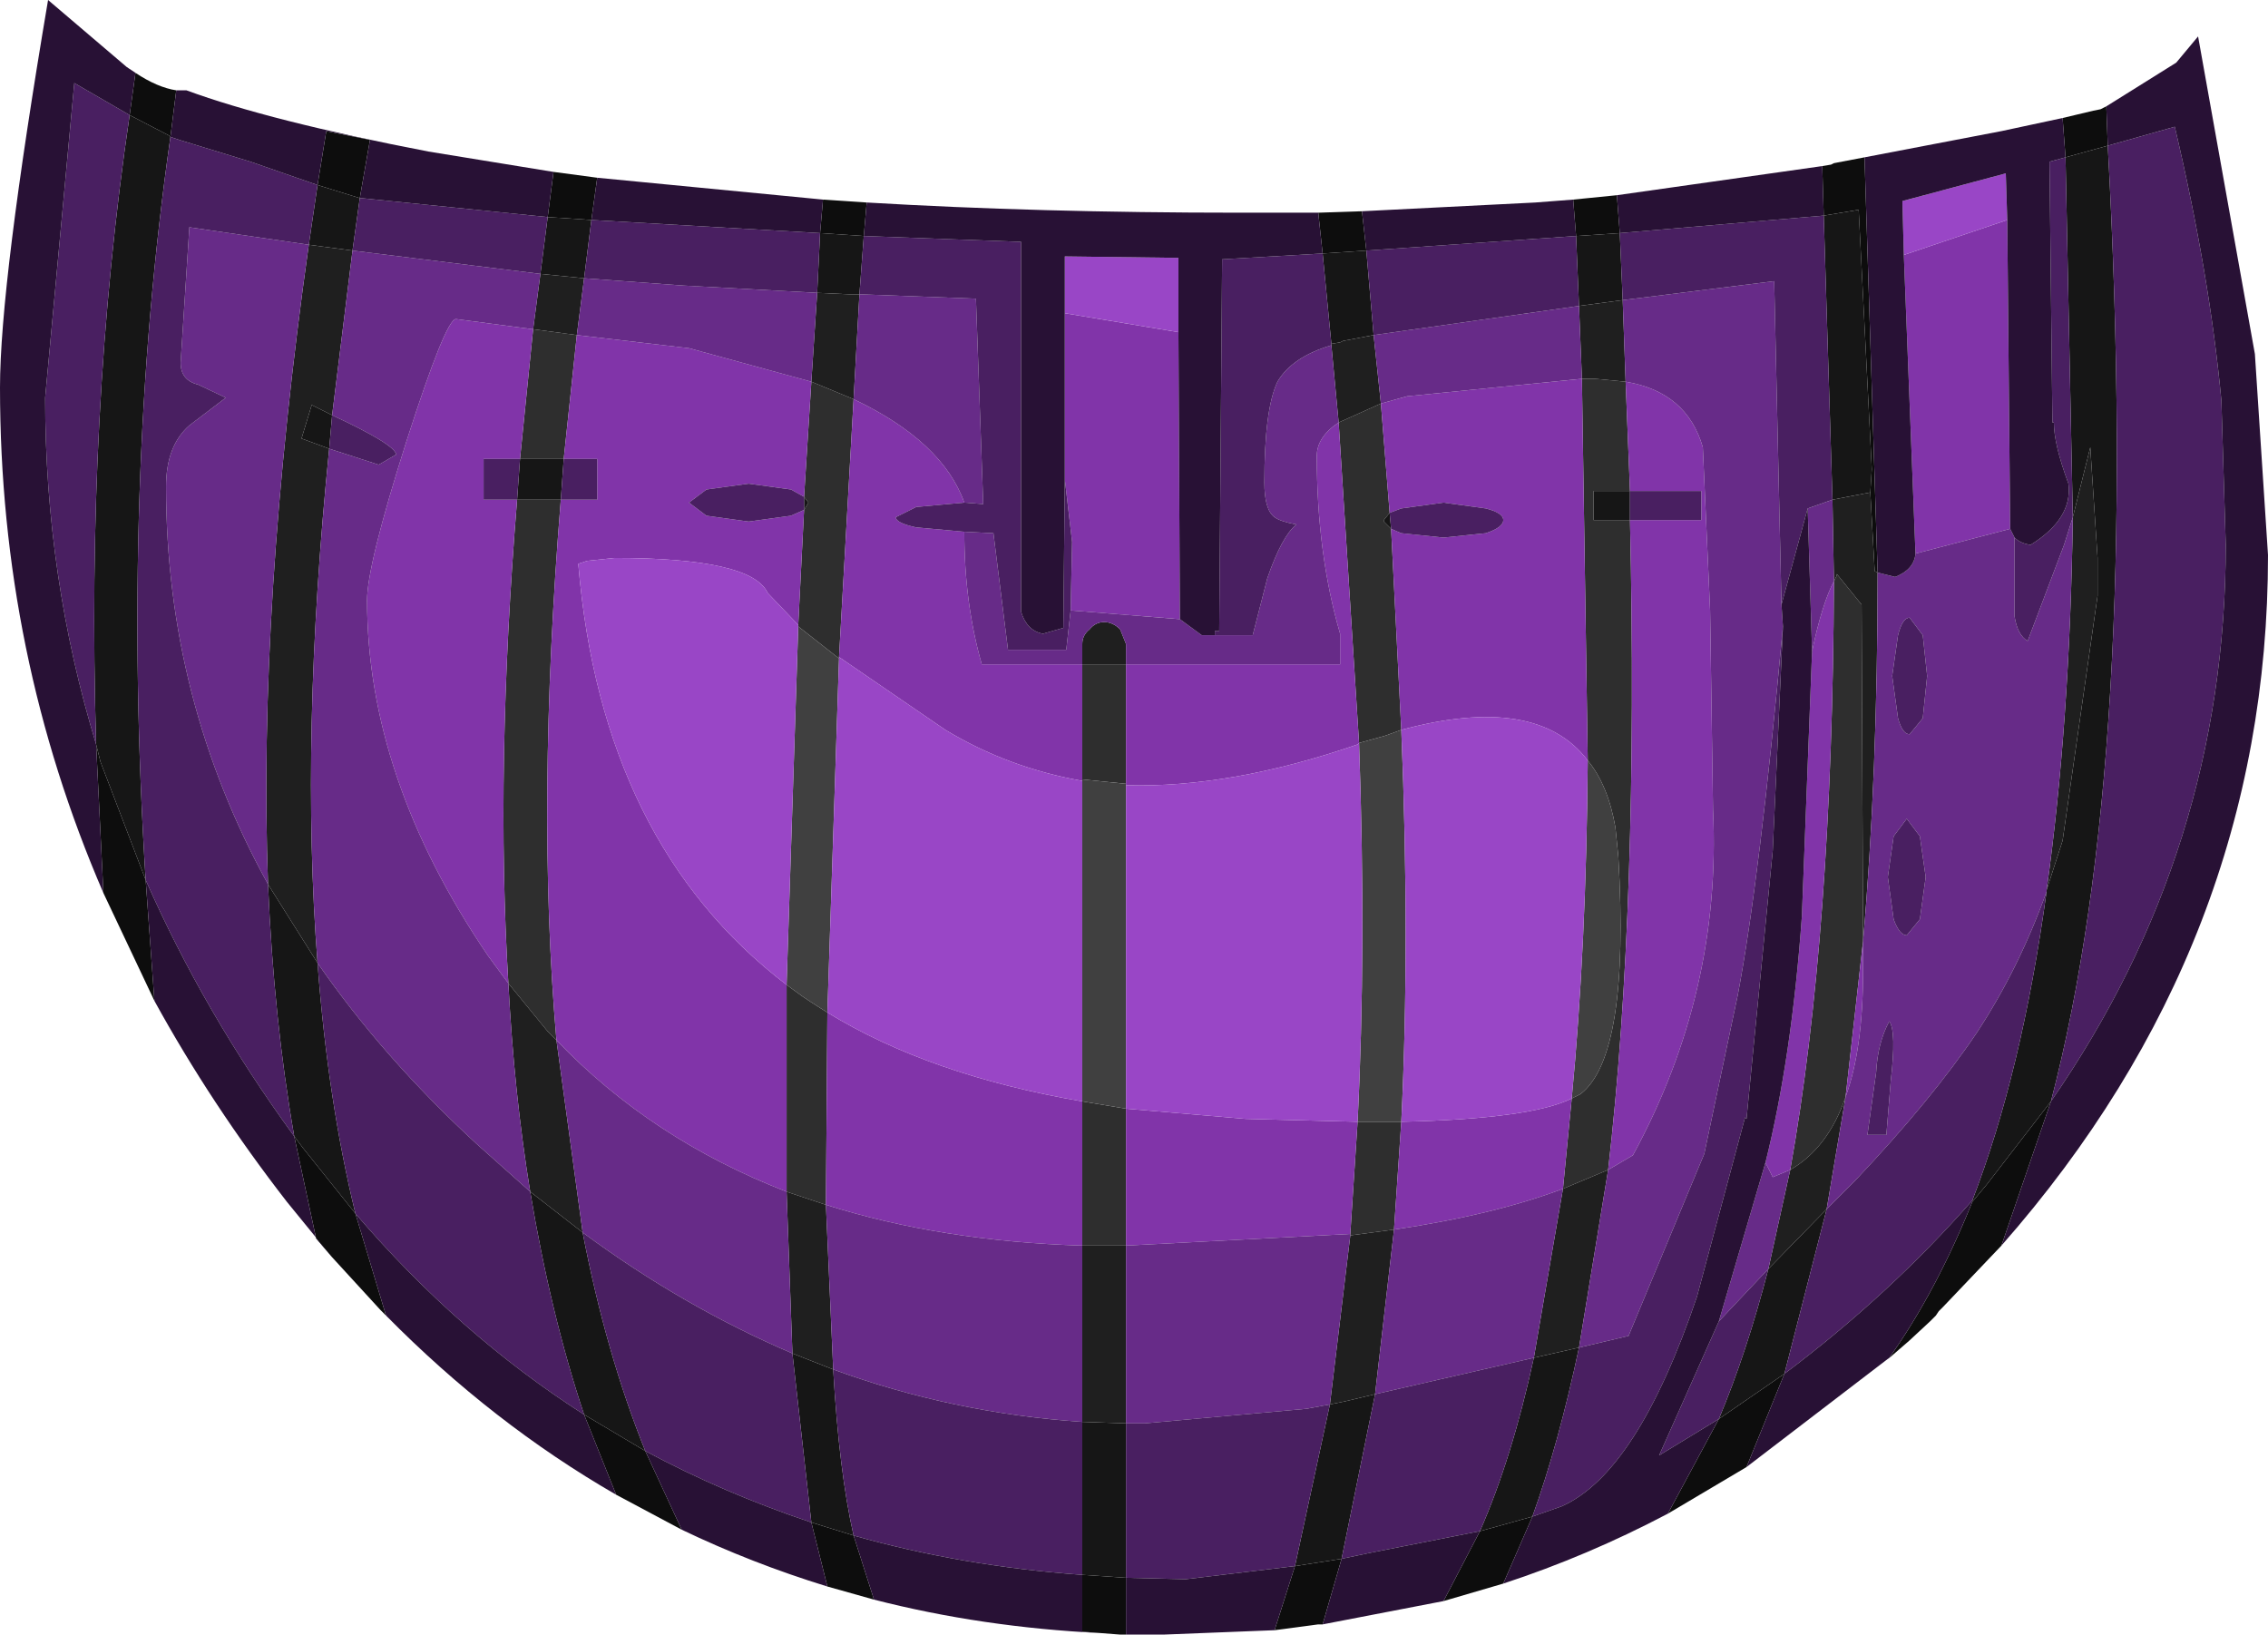 <?xml version="1.0" encoding="UTF-8" standalone="no"?>
<svg xmlns:ffdec="https://www.free-decompiler.com/flash" xmlns:xlink="http://www.w3.org/1999/xlink" ffdec:objectType="shape" height="56.1px" width="77.85px" xmlns="http://www.w3.org/2000/svg">
  <g transform="matrix(1.0, 0.0, 0.0, 1.0, 35.1, 18.8)">
    <path d="M10.85 -4.3 L12.3 -4.95 12.6 -1.2 12.4 -0.95 12.4 -0.9 12.65 -0.65 13.0 6.25 12.45 6.45 11.55 6.7 10.85 -4.3 M19.4 7.3 L19.2 -5.8 19.65 -5.8 20.7 -5.7 20.85 -1.95 19.6 -1.95 19.6 -0.95 20.85 -0.95 Q21.15 12.25 20.1 21.35 L18.55 22.0 18.85 18.9 19.15 18.75 Q20.85 17.45 20.45 10.6 L20.35 9.6 Q20.1 8.15 19.4 7.3 M3.55 4.0 L3.55 8.1 2.05 7.95 2.05 4.0 3.55 4.0 M11.5 19.7 L13.0 19.7 12.75 23.4 12.0 23.5 11.25 23.6 11.25 23.55 11.5 19.7 M27.85 1.15 L27.95 0.95 27.95 0.9 28.8 1.95 28.85 13.5 28.25 18.85 Q27.65 20.6 26.35 21.35 27.8 13.25 27.85 1.15 M2.05 19.0 L3.55 19.25 3.55 23.95 3.15 23.95 3.0 23.95 2.05 23.95 2.05 19.0 M-16.8 -7.5 L-15.3 -7.3 -15.75 -3.05 -17.25 -3.05 -16.8 -7.5 M-17.35 -1.65 L-15.85 -1.65 Q-16.7 8.8 -16.0 16.9 L-16.15 16.75 -16.3 16.6 -17.65 14.95 Q-18.1 7.55 -17.35 -1.65 M-7.5 -1.75 L-7.25 -5.7 -5.8 -5.1 -6.3 3.75 -6.3 3.8 -7.7 2.7 -7.7 2.65 -7.5 -1.3 -7.35 -1.55 -7.5 -1.75 M-8.1 22.1 L-8.1 15.0 -7.55 15.4 -7.25 15.6 -6.7 15.95 -6.75 22.55 -8.1 22.1" fill="#2e2e2e" fill-rule="evenodd" stroke="none"/>
    <path d="M10.3 -10.1 L10.15 -11.5 11.65 -11.55 11.8 -10.2 10.3 -10.1 M-5.35 -11.85 L-5.45 -10.7 -6.95 -10.8 -6.85 -11.95 -5.35 -11.85 M19.0 -10.7 L18.9 -11.95 20.4 -12.1 20.5 -10.8 19.0 -10.7 M27.5 -11.4 L27.45 -13.1 27.75 -13.15 27.85 -13.2 28.9 -13.4 29.35 0.85 29.25 0.8 29.1 -1.9 29.15 -2.7 28.7 -11.6 27.5 -11.4 M33.6 23.95 L31.6 26.05 31.45 26.2 31.35 26.35 31.15 26.55 30.45 27.2 29.7 27.85 29.75 27.8 Q31.35 25.55 32.6 22.45 L33.1 21.85 34.45 20.1 35.3 19.0 33.6 23.95 M24.85 31.55 L22.15 33.15 23.9 29.9 26.15 28.35 24.85 31.55 M16.5 35.55 L14.45 36.15 15.7 33.75 16.25 33.6 17.5 33.25 16.5 35.55 M10.3 36.95 L10.15 36.95 8.65 37.15 9.35 34.95 10.95 34.7 10.3 36.95 M3.55 37.3 L3.35 37.3 2.7 37.25 2.05 37.2 2.05 35.25 3.55 35.35 3.55 37.3 M-5.1 36.1 L-6.7 35.65 -7.25 33.45 -5.8 33.9 -5.1 36.1 M-11.7 33.7 L-13.95 32.5 -15.05 29.75 -12.95 31.0 -11.7 33.7 M-21.85 26.35 L-22.05 26.15 -23.7 24.35 -24.25 23.7 -25.0 20.2 -24.7 20.6 -22.9 22.85 -21.85 26.35 M-29.8 15.55 L-31.55 11.85 -31.8 6.75 -31.65 7.35 -30.1 11.4 -29.8 15.55 M-30.45 -16.3 Q-29.7 -15.8 -29.05 -15.7 L-29.25 -14.1 -29.3 -14.15 -30.65 -14.85 -30.45 -16.3 M-16.1 -12.9 L-14.6 -12.7 -14.8 -11.25 -16.3 -11.35 -16.1 -12.9 M37.25 -13.8 L35.8 -13.4 35.7 -14.75 36.75 -15.0 37.0 -15.05 37.2 -15.15 37.25 -13.8 M-24.2 -12.45 L-23.9 -14.3 -22.4 -14.0 -22.75 -12.0 -24.2 -12.45" fill="#0d0d0d" fill-rule="evenodd" stroke="none"/>
    <path d="M10.6 -7.0 L10.3 -10.1 11.8 -10.2 12.05 -7.3 11.0 -7.1 10.9 -7.05 10.6 -7.0 M19.0 -10.7 L20.5 -10.8 20.6 -8.5 19.1 -8.3 19.0 -10.7 M12.65 -0.65 L12.4 -0.9 12.4 -0.95 12.6 -1.2 12.65 -0.65 M20.85 -0.95 L19.6 -0.95 19.6 -1.95 20.85 -1.95 20.85 -0.95 M17.55 27.8 L19.1 27.45 Q18.4 30.75 17.5 33.25 L16.25 33.6 15.7 33.75 Q16.8 31.25 17.55 27.8 M35.8 -13.4 L37.25 -13.8 Q38.4 7.15 35.3 19.0 L34.45 20.1 33.1 21.85 32.6 22.45 32.6 22.4 Q34.3 18.0 35.15 11.8 L35.15 11.75 35.7 10.05 36.9 1.65 36.9 1.45 36.9 1.25 36.9 1.0 36.9 0.8 36.9 0.5 36.9 0.35 36.65 -3.45 36.05 -1.05 35.8 -13.4 M27.5 -11.4 L28.7 -11.6 29.15 -2.7 29.1 -1.9 27.8 -1.65 27.5 -11.4 M12.1 29.05 L10.95 34.7 9.35 34.95 10.55 29.4 11.05 29.3 12.1 29.05 M2.05 30.0 L3.55 30.05 3.55 35.35 2.05 35.25 2.05 30.0 M26.15 28.35 L23.9 29.9 Q24.85 27.65 25.6 24.75 L27.6 22.7 26.15 28.35 M-6.5 28.2 Q-6.3 31.7 -5.8 33.9 L-7.25 33.45 -7.9 27.65 -6.5 28.2 M-30.65 -14.85 L-29.3 -14.15 -29.25 -14.1 Q-30.95 -2.2 -30.1 11.4 L-31.65 7.35 -31.8 6.75 Q-32.15 -4.7 -30.65 -14.85 M-25.0 20.2 Q-25.7 16.2 -25.9 11.55 L-24.2 14.25 Q-23.85 18.95 -22.9 22.85 L-24.7 20.6 -25.0 20.2 M-24.5 -10.4 L-24.2 -12.45 -22.75 -12.0 -23.0 -10.2 -24.5 -10.4 M-16.55 -9.4 L-16.3 -11.35 -14.8 -11.25 -15.05 -9.25 -16.55 -9.4 M-23.8 -3.4 L-24.75 -3.75 -24.4 -4.9 -23.7 -4.55 -23.8 -3.4 M-7.05 -8.75 L-6.95 -10.8 -5.45 -10.7 -5.6 -8.7 -5.95 -8.7 -7.05 -8.75 M-17.25 -3.05 L-15.75 -3.05 -15.85 -1.65 -17.35 -1.65 -17.25 -3.05 M-7.5 -1.3 L-7.5 -1.75 -7.35 -1.55 -7.5 -1.3 M-16.9 22.1 L-15.1 23.5 Q-14.3 27.65 -12.95 31.0 L-15.05 29.75 Q-16.2 26.3 -16.9 22.1" fill="#161616" fill-rule="evenodd" stroke="none"/>
    <path d="M10.6 -6.95 L10.6 -7.0 10.9 -7.05 11.0 -7.1 12.05 -7.3 12.3 -4.95 10.85 -4.3 10.6 -6.95 M19.1 -8.3 L20.6 -8.5 20.7 -5.7 19.65 -5.8 19.2 -5.8 19.1 -8.3 M20.1 21.35 L19.1 27.45 17.55 27.8 18.55 22.0 20.1 21.35 M36.05 -1.05 L36.65 -3.45 36.9 0.35 36.9 0.5 36.9 0.8 36.9 1.0 36.9 1.25 36.9 1.45 36.9 1.65 35.7 10.05 35.15 11.75 Q35.95 6.05 36.05 -1.05 M29.1 -1.9 L29.25 0.8 29.35 0.85 Q29.35 7.8 28.85 13.5 L28.8 1.95 27.95 0.9 27.95 0.95 27.85 1.15 27.8 -1.65 29.1 -1.9 M28.25 18.85 L27.6 22.7 25.6 24.75 26.35 21.35 Q27.65 20.6 28.25 18.85 M2.05 4.0 L2.05 3.3 Q2.05 3.0 2.3 2.8 2.5 2.55 2.8 2.55 3.1 2.55 3.35 2.8 L3.55 3.3 3.55 4.0 2.05 4.0 M2.05 23.95 L3.0 23.95 3.15 23.95 3.55 23.95 3.55 30.05 2.05 30.0 2.05 23.95 M10.55 29.4 L11.25 23.6 12.0 23.5 12.75 23.4 12.1 29.05 11.05 29.3 10.55 29.4 M-24.5 -10.4 L-23.0 -10.2 -23.7 -4.55 -24.4 -4.9 -24.75 -3.75 -23.8 -3.4 Q-24.8 6.5 -24.2 14.25 L-25.9 11.55 Q-26.25 2.0 -24.5 -10.4 M-16.9 22.1 Q-17.45 18.75 -17.65 14.95 L-16.3 16.6 -16.15 16.75 -16.0 16.9 -15.1 23.5 -16.9 22.1 M-16.8 -7.5 L-16.55 -9.4 -15.05 -9.25 -15.3 -7.3 -16.8 -7.5 M-7.25 -5.7 L-7.05 -8.75 -5.95 -8.7 -5.6 -8.7 -5.8 -5.1 -7.25 -5.7 M-7.9 27.65 L-8.1 22.1 -6.75 22.55 -6.5 28.2 -7.9 27.65" fill="#1f1f1f" fill-rule="evenodd" stroke="none"/>
    <path d="M11.55 6.7 L12.45 6.45 13.0 6.25 Q13.3 13.55 13.0 19.7 L11.5 19.7 Q11.8 13.75 11.55 6.7 M18.85 18.9 Q19.35 13.7 19.4 7.3 20.1 8.15 20.35 9.6 L20.45 10.6 Q20.85 17.45 19.15 18.75 L18.85 18.9 M3.55 8.1 L3.55 8.15 3.55 19.25 2.05 19.0 2.05 8.0 2.05 7.95 3.55 8.1 M-7.7 2.7 L-6.3 3.8 -6.7 15.95 -7.25 15.6 -7.55 15.4 -8.1 15.0 -7.7 2.7" fill="#404040" fill-rule="evenodd" stroke="none"/>
    <path d="M5.35 -7.4 L5.4 2.45 1.65 2.15 1.7 -0.2 1.45 -2.35 1.45 -8.05 5.35 -7.4 M12.3 -4.95 L13.2 -5.2 19.2 -5.8 19.4 7.3 Q17.65 5.0 13.0 6.25 L12.65 -0.65 13.0 -0.5 14.45 -0.35 15.9 -0.5 Q16.5 -0.7 16.5 -0.95 16.5 -1.2 15.9 -1.35 L14.45 -1.55 13.0 -1.35 12.6 -1.2 12.3 -4.95 M20.85 -1.95 L20.7 -5.7 Q22.8 -5.35 23.35 -3.45 L23.6 2.15 23.7 9.0 Q24.0 15.25 20.95 20.85 L20.1 21.35 Q21.15 12.25 20.85 -0.95 L23.3 -0.95 23.3 -1.95 20.85 -1.95 M10.85 -4.3 L11.55 6.7 11.5 6.75 Q7.15 8.25 3.55 8.15 L3.55 8.1 3.55 4.0 10.9 4.0 10.9 2.95 Q10.1 0.2 10.1 -3.15 10.1 -3.8 10.85 -4.3 M13.0 19.7 Q17.45 19.6 18.85 18.9 L18.55 22.0 Q16.15 22.9 12.75 23.4 L13.0 19.7 M30.65 0.2 L30.25 -10.05 33.8 -11.25 33.9 -0.65 30.65 0.2 M28.85 13.5 L28.85 14.55 Q28.85 17.2 28.25 18.85 L28.85 13.5 M27.1 3.55 Q27.45 1.9 27.85 1.15 27.8 13.25 26.35 21.35 L25.75 21.6 25.5 21.1 Q26.4 17.5 26.75 12.65 L27.1 3.55 M7.9 3.0 L8.05 3.0 7.9 3.0 6.6 3.0 7.9 3.0 M2.05 7.95 L2.05 8.0 Q-0.5 7.55 -2.65 6.25 L-6.3 3.75 -5.8 -5.1 Q-2.75 -3.65 -2.0 -1.55 L-3.65 -1.4 -4.35 -1.05 Q-4.35 -0.85 -3.65 -0.7 L-2.0 -0.55 Q-2.0 1.9 -1.4 4.0 L2.05 4.0 2.05 7.95 M3.55 23.95 L3.55 19.25 7.65 19.6 11.5 19.7 11.25 23.55 3.55 23.95 M2.05 19.0 L2.05 23.95 Q-2.8 23.8 -6.75 22.55 L-6.7 15.95 Q-3.2 18.1 2.05 19.0 M-17.65 14.95 L-18.35 14.0 Q-22.5 7.9 -22.5 1.8 -22.5 0.6 -21.15 -3.65 -19.8 -7.85 -19.45 -7.85 L-16.8 -7.5 -17.25 -3.05 -18.5 -3.05 -18.5 -1.65 -17.35 -1.65 Q-18.1 7.55 -17.65 14.95 M-15.75 -3.05 L-15.3 -7.3 -11.45 -6.85 -7.25 -5.7 -7.5 -1.75 -7.95 -2.0 -9.4 -2.2 -10.85 -2.0 -11.45 -1.55 -10.85 -1.1 -9.4 -0.9 -7.95 -1.1 -7.5 -1.3 -7.7 2.65 -8.75 1.55 Q-9.3 0.35 -14.0 0.35 L-14.95 0.45 -15.25 0.55 Q-14.45 10.15 -8.1 15.0 L-8.1 22.1 Q-12.75 20.3 -16.0 16.9 -16.7 8.8 -15.85 -1.65 L-14.6 -1.65 -14.6 -3.05 -15.75 -3.05" fill="#8134a9" fill-rule="evenodd" stroke="none"/>
    <path d="M1.45 -8.05 L1.45 -10.0 5.35 -9.95 5.35 -7.4 1.45 -8.05 M13.0 6.25 Q17.65 5.0 19.4 7.3 19.35 13.7 18.85 18.9 17.45 19.6 13.0 19.7 13.3 13.55 13.0 6.25 M3.55 8.15 Q7.15 8.25 11.5 6.75 L11.55 6.7 Q11.8 13.75 11.5 19.7 L7.65 19.6 3.55 19.25 3.55 8.15 M30.25 -10.05 L30.2 -11.9 33.75 -12.85 33.8 -11.25 30.25 -10.05 M2.05 8.0 L2.05 19.0 Q-3.2 18.1 -6.7 15.95 L-6.3 3.8 -6.3 3.75 -2.65 6.25 Q-0.5 7.55 2.05 8.0 M-7.7 2.65 L-7.7 2.7 -8.1 15.0 Q-14.45 10.15 -15.25 0.55 L-14.95 0.45 -14.0 0.35 Q-9.3 0.35 -8.75 1.55 L-7.7 2.65" fill="#9946c6" fill-rule="evenodd" stroke="none"/>
    <path d="M5.4 2.45 L6.15 3.0 6.6 3.0 7.9 3.0 8.05 3.0 7.9 3.0 8.4 1.05 Q8.9 -0.4 9.4 -0.8 8.85 -0.9 8.65 -1.05 8.3 -1.3 8.3 -2.25 8.3 -4.75 8.75 -5.7 9.25 -6.55 10.6 -6.95 L10.85 -4.3 Q10.1 -3.8 10.1 -3.15 10.1 0.2 10.9 2.95 L10.9 4.0 3.55 4.0 3.55 3.3 3.35 2.8 Q3.1 2.55 2.8 2.55 2.5 2.55 2.3 2.8 2.05 3.0 2.05 3.3 L2.05 4.0 -1.4 4.0 Q-2.0 1.9 -2.0 -0.55 L-1.0 -0.5 -0.5 3.5 1.5 3.5 1.65 2.15 5.4 2.45 M12.05 -7.3 L19.1 -8.3 19.2 -5.8 13.2 -5.2 12.3 -4.95 12.05 -7.3 M20.7 -5.7 L20.6 -8.5 25.8 -9.15 26.05 1.95 26.1 2.7 Q25.3 11.4 24.55 15.35 L23.4 20.8 20.8 27.05 19.1 27.45 20.1 21.35 20.95 20.85 Q24.0 15.25 23.7 9.0 L23.6 2.15 23.35 -3.45 Q22.8 -5.35 20.7 -5.7 M12.75 23.4 Q16.15 22.9 18.55 22.0 L17.55 27.8 12.1 29.05 12.75 23.4 M35.15 11.75 L35.15 11.8 Q34.2 14.45 32.75 16.65 31.2 18.95 28.55 21.75 L27.6 22.7 28.25 18.85 Q28.85 17.2 28.85 14.55 L28.85 13.5 Q29.35 7.8 29.35 0.85 L29.95 1.0 Q30.6 0.75 30.65 0.2 L33.9 -0.65 34.05 -0.35 34.05 2.35 Q34.15 3.0 34.5 3.2 L35.75 -0.1 36.05 -1.05 Q35.95 6.05 35.15 11.75 M26.95 -1.35 L27.8 -1.65 27.85 1.15 Q27.45 1.9 27.1 3.55 L26.95 -1.35 M30.9 3.0 L30.45 2.4 Q30.2 2.4 30.05 3.0 L29.85 4.4 30.05 5.85 Q30.2 6.4 30.45 6.4 L30.9 5.85 31.05 4.4 30.9 3.0 M30.8 9.9 L30.35 9.3 29.9 9.9 29.7 11.3 29.9 12.75 Q30.1 13.3 30.35 13.3 L30.8 12.75 31.0 11.3 30.8 9.9 M25.5 21.1 L25.75 21.6 26.35 21.35 25.6 24.75 23.9 26.55 25.5 21.1 M29.3 18.0 L29.0 20.15 29.65 20.15 29.8 18.3 Q30.0 16.6 29.75 16.25 29.35 17.0 29.3 18.0 M3.55 23.95 L11.25 23.55 11.25 23.6 10.55 29.4 9.75 29.55 4.2 30.05 3.55 30.05 3.55 23.95 M2.05 23.95 L2.05 30.0 Q-2.4 29.7 -6.5 28.2 L-6.75 22.55 Q-2.8 23.8 2.05 23.95 M-25.9 11.55 Q-29.4 5.2 -29.4 -2.1 -29.4 -3.5 -28.6 -4.2 L-27.35 -5.15 -28.3 -5.6 Q-28.9 -5.75 -28.9 -6.35 L-28.6 -11.0 -24.5 -10.4 Q-26.25 2.0 -25.9 11.55 M-23.0 -10.2 L-16.55 -9.4 -16.8 -7.5 -19.45 -7.85 Q-19.8 -7.85 -21.15 -3.65 -22.5 0.6 -22.5 1.8 -22.5 7.9 -18.35 14.0 L-17.65 14.95 Q-17.45 18.75 -16.9 22.1 L-18.75 20.45 Q-21.95 17.5 -24.2 14.25 -24.8 6.5 -23.8 -3.4 L-22.1 -2.85 -21.5 -3.2 Q-21.55 -3.55 -23.7 -4.55 L-23.0 -10.2 M-15.05 -9.25 L-11.65 -9.0 -7.05 -8.75 -7.25 -5.7 -11.45 -6.85 -15.3 -7.3 -15.05 -9.25 M-5.6 -8.7 L-1.6 -8.55 -1.35 -1.5 -2.0 -1.55 Q-2.75 -3.65 -5.8 -5.1 L-5.6 -8.7 M-15.1 23.5 L-16.0 16.9 Q-12.75 20.3 -8.1 22.1 L-7.9 27.65 Q-11.65 26.05 -15.1 23.5" fill="#672b88" fill-rule="evenodd" stroke="none"/>
    <path d="M6.6 3.0 L6.6 2.85 6.75 2.85 6.85 -9.9 10.3 -10.1 10.6 -7.0 10.6 -6.95 Q9.25 -6.55 8.75 -5.7 8.3 -4.75 8.3 -2.25 8.3 -1.3 8.65 -1.05 8.85 -0.9 9.4 -0.8 8.9 -0.4 8.4 1.05 L7.9 3.0 6.6 3.0 M-5.45 -10.7 L-0.05 -10.5 -0.05 2.2 Q0.15 2.85 0.7 2.95 L1.4 2.75 1.45 -2.35 1.7 -0.2 1.65 2.15 1.5 3.5 -0.5 3.5 -1.0 -0.5 -2.0 -0.55 -3.65 -0.7 Q-4.35 -0.85 -4.35 -1.05 L-3.65 -1.4 -2.0 -1.55 -1.35 -1.5 -1.6 -8.55 -5.6 -8.7 -5.45 -10.7 M20.6 -8.5 L20.5 -10.8 27.5 -11.4 27.8 -1.65 26.95 -1.35 26.05 1.95 25.8 -9.15 20.6 -8.5 M19.0 -10.7 L19.1 -8.3 12.05 -7.3 11.8 -10.2 19.0 -10.7 M12.6 -1.2 L13.0 -1.35 14.45 -1.55 15.9 -1.35 Q16.5 -1.2 16.5 -0.95 16.5 -0.7 15.9 -0.5 L14.45 -0.35 13.0 -0.5 12.65 -0.65 12.6 -1.2 M20.85 -0.95 L20.85 -1.95 23.3 -1.95 23.3 -0.95 20.85 -0.95 M19.1 27.45 L20.8 27.05 23.4 20.8 24.55 15.35 Q25.3 11.4 26.1 2.7 L25.75 10.4 24.85 19.6 24.8 19.55 23.15 25.7 Q21.1 31.75 18.5 32.9 L17.5 33.25 Q18.4 30.75 19.1 27.45 M35.8 -13.4 L36.05 -1.05 35.75 -0.1 34.5 3.2 Q34.15 3.0 34.05 2.35 L34.05 -0.35 Q34.25 -0.15 34.6 -0.1 36.05 -1.0 35.9 -2.2 35.4 -3.55 35.4 -4.3 L35.35 -4.3 35.25 -13.25 35.8 -13.4 M35.15 11.8 Q34.3 18.0 32.6 22.4 29.75 25.65 26.15 28.35 L27.6 22.7 28.55 21.75 Q31.2 18.95 32.75 16.65 34.2 14.45 35.15 11.8 M35.3 19.0 Q38.4 7.15 37.25 -13.8 L39.55 -14.45 Q40.75 -9.35 41.15 -5.05 L41.3 -0.1 Q41.3 10.35 35.3 19.0 M30.8 9.9 L31.0 11.3 30.8 12.75 30.35 13.3 Q30.1 13.3 29.9 12.75 L29.7 11.3 29.9 9.9 30.35 9.3 30.8 9.9 M30.9 3.0 L31.05 4.4 30.9 5.85 30.45 6.4 Q30.2 6.4 30.05 5.85 L29.85 4.4 30.05 3.0 Q30.2 2.4 30.45 2.4 L30.9 3.0 M29.3 18.0 Q29.35 17.0 29.75 16.25 30.0 16.6 29.8 18.3 L29.65 20.15 29.0 20.15 29.3 18.0 M3.55 30.05 L4.2 30.05 9.75 29.55 10.55 29.4 9.35 34.95 5.6 35.4 3.55 35.35 3.55 30.05 M10.95 34.7 L12.1 29.05 17.55 27.8 Q16.8 31.25 15.7 33.75 L11.9 34.5 10.95 34.7 M2.05 30.0 L2.05 35.25 Q-2.1 34.95 -5.8 33.9 -6.3 31.7 -6.5 28.2 -2.4 29.7 2.05 30.0 M23.9 29.9 L21.85 31.15 23.9 26.55 25.6 24.75 Q24.85 27.65 23.9 29.9 M-29.25 -14.1 L-28.95 -14.0 -26.5 -13.25 -24.2 -12.45 -24.5 -10.4 -28.6 -11.0 -28.9 -6.35 Q-28.9 -5.75 -28.3 -5.6 L-27.35 -5.15 -28.6 -4.2 Q-29.4 -3.5 -29.4 -2.1 -29.4 5.2 -25.9 11.55 -25.7 16.2 -25.0 20.2 -28.1 15.95 -30.1 11.4 -30.95 -2.2 -29.25 -14.1 M-22.75 -12.0 L-22.7 -12.0 -16.3 -11.35 -16.55 -9.4 -23.0 -10.2 -22.75 -12.0 M-31.8 6.75 Q-33.55 1.0 -33.55 -5.15 L-32.55 -15.95 -30.65 -14.85 Q-32.15 -4.7 -31.8 6.75 M-23.7 -4.55 Q-21.55 -3.55 -21.5 -3.2 L-22.1 -2.85 -23.8 -3.4 -23.7 -4.55 M-24.2 14.25 Q-21.95 17.5 -18.75 20.45 L-16.9 22.1 Q-16.2 26.3 -15.05 29.75 -19.35 27.0 -22.9 22.85 -23.85 18.95 -24.2 14.25 M-15.05 -9.25 L-14.8 -11.25 -6.95 -10.8 -7.05 -8.75 -11.65 -9.0 -15.05 -9.25 M-17.25 -3.05 L-17.35 -1.65 -18.5 -1.65 -18.5 -3.05 -17.25 -3.05 M-15.85 -1.65 L-15.75 -3.05 -14.6 -3.05 -14.6 -1.65 -15.85 -1.65 M-7.5 -1.3 L-7.95 -1.1 -9.4 -0.9 -10.85 -1.1 -11.45 -1.55 -10.85 -2.0 -9.4 -2.2 -7.95 -2.0 -7.5 -1.75 -7.5 -1.3 M-15.1 23.5 Q-11.65 26.05 -7.9 27.65 L-7.25 33.45 Q-10.25 32.45 -12.95 31.0 -14.3 27.65 -15.1 23.5" fill="#491f61" fill-rule="evenodd" stroke="none"/>
    <path d="M5.35 -7.4 L5.35 -9.95 1.45 -10.0 1.45 -8.05 1.45 -2.35 1.4 2.75 0.7 2.95 Q0.15 2.85 -0.05 2.2 L-0.05 -10.5 -5.45 -10.7 -5.35 -11.85 Q0.55 -11.5 7.45 -11.5 L10.15 -11.5 10.3 -10.1 6.85 -9.9 6.75 2.85 6.6 2.85 6.6 3.0 6.15 3.0 5.4 2.45 5.35 -7.4 M11.8 -10.2 L11.65 -11.55 17.6 -11.85 18.9 -11.95 19.0 -10.7 11.8 -10.2 M20.5 -10.8 L20.4 -12.1 27.45 -13.1 27.5 -11.4 20.5 -10.8 M26.1 2.7 L26.05 1.95 26.95 -1.35 27.1 3.55 26.75 12.65 Q26.4 17.5 25.5 21.1 L23.9 26.55 21.85 31.15 23.9 29.9 22.15 33.15 Q19.4 34.6 16.5 35.55 L17.5 33.25 18.5 32.9 Q21.1 31.75 23.15 25.7 L24.8 19.55 24.85 19.6 25.75 10.4 26.1 2.7 M37.2 -15.15 L39.6 -16.65 40.35 -17.55 42.3 -6.65 42.75 0.25 Q42.75 13.55 33.6 23.95 L35.3 19.0 Q41.3 10.35 41.3 -0.1 L41.15 -5.05 Q40.75 -9.35 39.55 -14.45 L37.25 -13.8 37.2 -15.15 M29.75 27.8 L24.85 31.55 26.15 28.35 Q29.75 25.65 32.6 22.4 L32.6 22.45 Q31.35 25.55 29.75 27.8 M14.45 36.15 L10.3 36.95 10.95 34.7 11.9 34.5 15.7 33.75 14.45 36.15 M8.65 37.15 L4.85 37.3 3.55 37.3 3.55 35.35 5.6 35.4 9.35 34.95 8.65 37.15 M2.7 37.25 Q-1.4 37.05 -5.1 36.1 L-5.8 33.9 Q-2.1 34.95 2.05 35.25 L2.05 37.2 2.7 37.25 M-6.7 35.65 Q-9.3 34.85 -11.7 33.7 L-12.95 31.0 Q-10.25 32.45 -7.25 33.45 L-6.7 35.65 M-13.95 32.5 Q-18.2 30.05 -21.85 26.35 L-22.9 22.85 Q-19.35 27.0 -15.05 29.75 L-13.95 32.5 M-23.7 24.35 L-25.25 22.45 Q-27.85 19.1 -29.8 15.55 L-30.1 11.4 Q-28.1 15.95 -25.0 20.2 L-24.25 23.7 -23.7 24.35 M-31.55 11.85 Q-35.1 3.65 -35.1 -5.5 -35.1 -9.05 -33.45 -18.8 L-30.75 -16.5 -30.45 -16.3 -30.65 -14.85 -32.55 -15.95 -33.55 -5.15 Q-33.55 1.0 -31.8 6.75 L-31.55 11.85 M-29.05 -15.7 L-28.7 -15.7 Q-25.85 -14.65 -20.4 -13.6 L-16.1 -12.9 -16.3 -11.35 -22.7 -12.0 -22.75 -12.0 -22.4 -14.0 -23.9 -14.3 -24.2 -12.45 -26.5 -13.25 -28.95 -14.0 -29.25 -14.1 -29.05 -15.7 M-14.6 -12.7 L-6.85 -11.95 -6.95 -10.8 -14.8 -11.25 -14.6 -12.7 M35.7 -14.75 L35.8 -13.4 35.25 -13.25 35.35 -4.3 35.4 -4.3 Q35.4 -3.55 35.9 -2.2 36.05 -1.0 34.6 -0.1 34.25 -0.15 34.05 -0.35 L33.9 -0.65 33.8 -11.25 33.75 -12.85 30.2 -11.9 30.25 -10.05 30.65 0.2 Q30.6 0.75 29.95 1.0 L29.35 0.85 28.9 -13.4 33.6 -14.3 35.7 -14.75" fill="#281135" fill-rule="evenodd" stroke="none"/>
  </g>
</svg>
